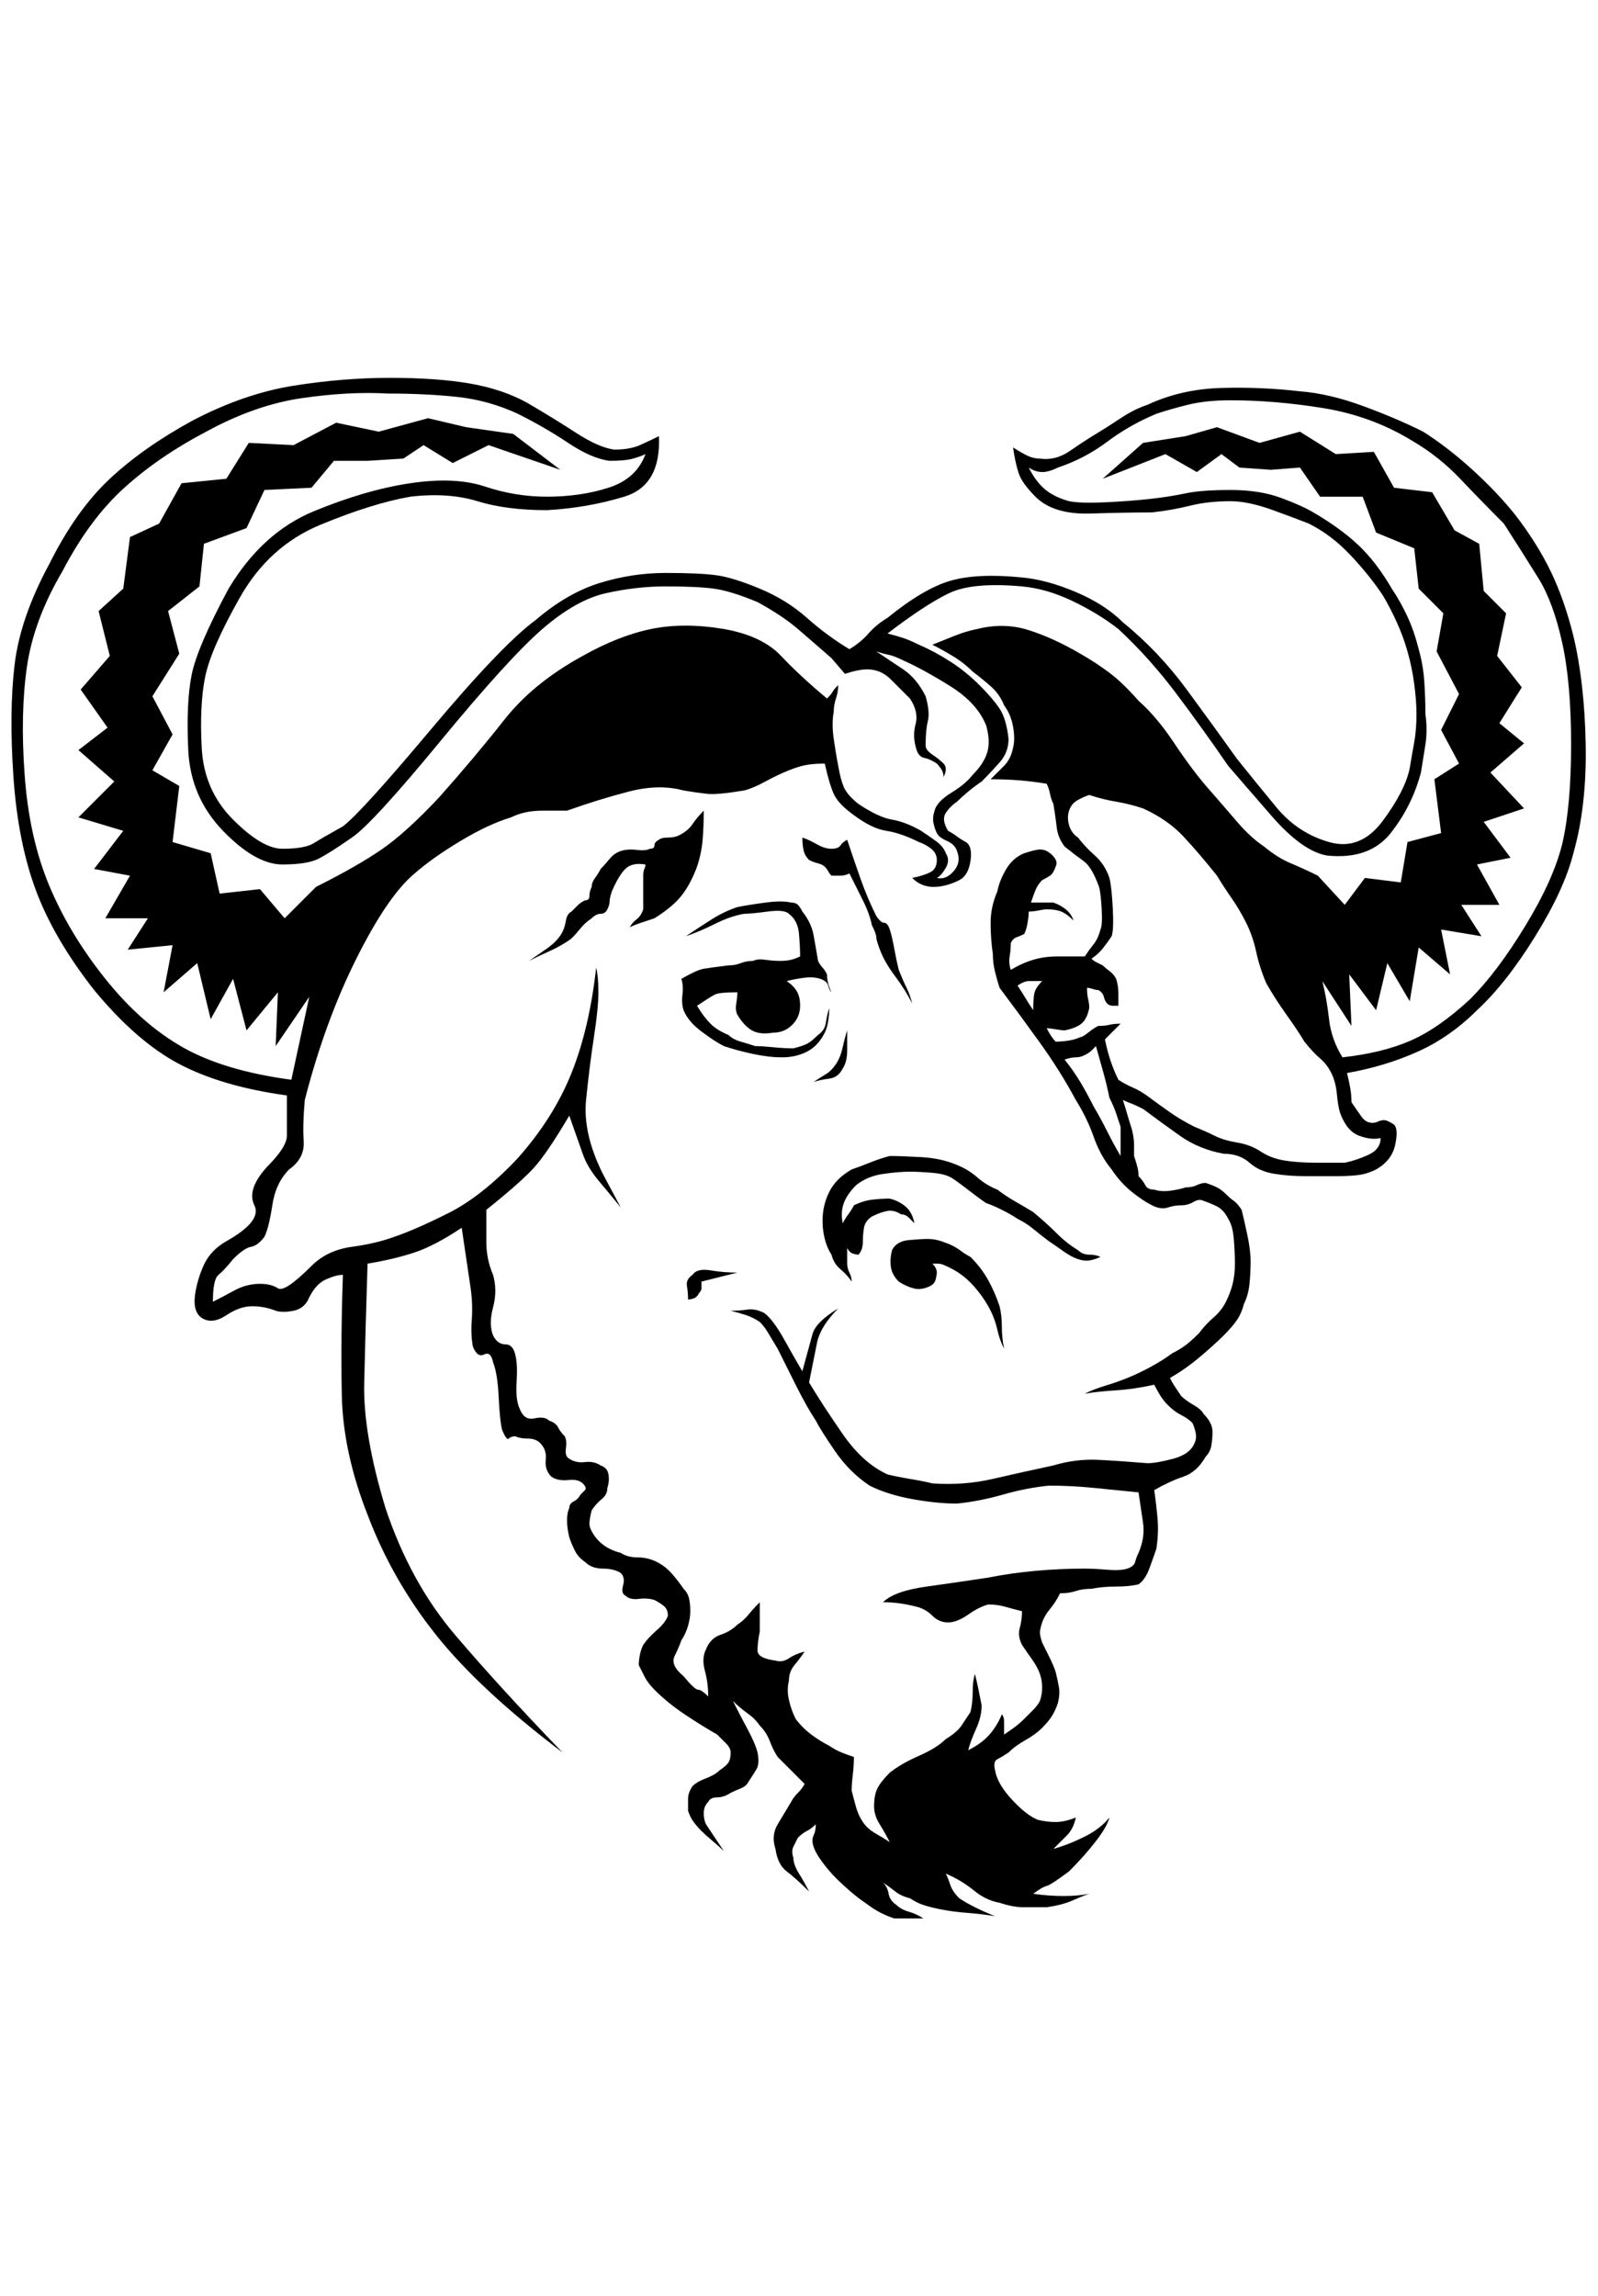<?xml version="1.0" standalone="no"?>
<!DOCTYPE svg PUBLIC "-//W3C//DTD SVG 1.1//EN" "http://www.w3.org/Graphics/SVG/1.1/DTD/svg11.dtd" >
<svg xmlns="http://www.w3.org/2000/svg" xmlns:xlink="http://www.w3.org/1999/xlink" version="1.1" viewBox="-10 0 1426 2048">
   <path fill="currentColor"
d="M296 1137q-6 0 -15 4t-15 16q-4 10 -14 12t-16 0q-10 -4 -21 -4t-23 8t-21 3t-7 -21q2 -14 8 -27t20 -21q32 -18 25 -32t11 -34q18 -18 18 -28v-36q-58 -8 -96 -28t-76 -66q-36 -46 -52 -89t-20 -101t1 -100t31 -90q24 -48 54 -76t74 -52q46 -24 90 -31t86 -7t71 5t51 17
q24 14 44 27t34 15q14 0 23 -4t17 -8q2 44 -31 54t-69 12q-36 0 -62 -8t-60 -4q-34 6 -80 25t-72 65t-31 71t-3 63t28 64t44 26q20 0 28 -5t26 -15q16 -12 79 -87t93 -97q28 -24 57 -33t59 -9t45 2t39 12t42 26t38 28q10 -6 17 -14t17 -14q32 -26 56 -33t64 -3q22 2 48 13
t42 27q32 26 57 60t45 62q16 20 35 43t47 31t48 -19t24 -47q2 -12 4 -23t2 -25q0 -12 -2 -27t-6 -29t-10 -27t-12 -23q-12 -18 -29 -36t-37 -28q-10 -4 -32 -12t-38 -8q-20 0 -36 4t-34 6q-22 0 -55 1t-49 -15q-12 -12 -15 -21t-5 -23q6 4 12 7t12 3q14 2 27 -7t23 -15
t22 -14t24 -12q30 -14 66 -15t70 3q26 2 56 13t54 23q22 14 44 34t38 40q20 26 32 51t20 57q10 42 11 97t-11 97q-8 32 -34 74t-52 66q-24 24 -53 37t-63 19q2 8 3 14t1 12q4 6 9 13t13 5q4 -2 7 -2t9 4q4 4 1 18t-17 22q-8 4 -16 5t-20 1h-26q-16 0 -28 -2q-14 -2 -23 -10
t-23 -8q-22 -4 -39 -16t-33 -24q-8 -4 -11 -5t-7 -3q2 6 4 13t4 13q2 8 2 14v10q2 6 3 10t1 8q4 4 6 8t8 4q6 2 14 1t14 -3q6 0 10 -2t8 -2q6 2 10 4t8 6t7 6t7 8q2 8 5 22t3 24t-1 20t-5 18q-2 8 -6 14t-12 14t-21 19t-27 19q2 4 4 7l6 9q4 4 11 8t9 8q4 4 6 8t2 8
q0 6 -1 12t-5 10q-8 14 -20 18t-26 12q2 14 3 26t-1 26q-2 6 -6 17t-10 15q-8 2 -20 2t-22 2q-8 0 -14 2t-14 2q-4 8 -9 14t-7 12t-2 9t2 9l6 12q4 8 6 14q2 8 3 14t-1 14q-2 6 -5 11t-9 11t-15 11t-15 11q-6 4 -10 6t-2 10q2 12 15 26t23 18q8 2 16 2t18 -4q-2 10 -8 16
l-12 12q14 -4 28 -11t22 -17q-2 8 -12 21t-24 27q-16 12 -20 13t-12 7q14 2 27 2t23 -2q-6 2 -15 6t-23 6h-21q-9 0 -21 -4q-12 -2 -23 -11t-25 -15q2 4 4 10t8 12q6 4 14 8t18 8q-12 -2 -25 -3t-23 -3t-16 -4t-12 -6q-8 -2 -13 -6t-11 -8q4 4 5 10t7 10q4 4 11 6t13 6h-12
h-14q-6 -2 -12 -5t-14 -9q-6 -4 -13 -10t-13 -12t-12 -14t-8 -14t0 -10t2 -10q-4 4 -8 6t-8 6l-4 8q-2 4 0 10q0 6 5 14t9 16q-12 -12 -20 -18t-10 -20q-4 -12 2 -22l12 -20q2 -4 6 -8t6 -8l-12 -12l-12 -12q-4 -6 -7 -14t-9 -14q-4 -6 -11 -11t-13 -11q6 12 13 25t9 21
q2 10 -1 15t-7 11q-2 4 -7 6t-9 4q-6 4 -12 4t-8 4q-4 4 -4 10t2 10l16 24q-4 -4 -10 -9t-10 -9t-7 -8t-5 -10v-11q0 -5 4 -11q4 -4 12 -7t12 -7q6 -4 8 -7t2 -9q0 -4 -4 -8l-8 -8q-14 -8 -29 -18t-27 -22q-6 -6 -9 -12l-5 -10q0 -4 1 -9t3 -9q4 -6 12 -13t10 -13
q0 -6 -4 -9t-8 -5q-6 -2 -14 -1t-12 -3q-4 -2 -2 -9t-2 -11q-6 -4 -16 -4t-16 -6q-6 -4 -9 -10t-5 -12q-2 -8 -2 -15t2 -11q0 -4 4 -6t6 -6l4 -4q2 -2 -2 -6t-13 -3t-15 -3q-6 -6 -5 -15t-5 -15q-4 -4 -11 -4t-11 -2q-4 0 -6 2t-6 -8q-2 -8 -3 -29t-5 -31q-2 -10 -8 -7
t-10 -7q-2 -10 -1 -24t-1 -28l-8 -54q-24 16 -42 22t-42 10q-2 62 -3 107t19 111q22 66 62 113t96 105q-74 -56 -113 -105t-61 -107q-22 -56 -23 -107t1 -107zM818 1105q6 0 12 2t10 4t8 5t8 5q10 10 16 21t10 23q2 8 2 18t2 20q-4 -8 -6 -17t-6 -17q-6 -12 -16 -23t-24 -17
q-4 -2 -7 -2h-5q2 2 3 4t1 4t-1 6t-5 6q-8 4 -15 2t-13 -6q-6 -6 -7 -13t1 -15q4 -8 15 -9t17 -1zM724 1089q0 -14 6 -26t20 -20q6 -2 16 -6t18 -6q10 0 28 1t32 7q10 4 18 11t18 11q8 6 15 10t17 10q12 10 21 19t19 15q4 4 10 4t10 2q-4 2 -9 3t-11 -1t-13 -7t-13 -9
q-8 -6 -14 -11t-14 -9q-6 -4 -14 -8t-14 -6q-6 -4 -15 -11t-15 -11t-18 -5t-20 -1q-10 0 -24 2t-24 10q-8 8 -11 16t-1 18q2 -4 5 -8t5 -8q8 -4 16 -5t16 -1q8 2 14 7t8 15l-5 -5q-3 -3 -7 -3q-6 -4 -12 -3t-14 5q-6 4 -7 10t-1 12q0 4 -1 7t-3 5q-2 0 -5 -1t-5 -5v7v7
q0 4 2 8t2 8q-4 -6 -10 -11t-8 -13q-4 -6 -6 -14t-2 -16zM736 949q4 -6 6 -15t4 -15v18q0 10 -4 16q-4 8 -12 9t-14 3q6 -4 11 -7t9 -9zM608 1137q4 -6 16 -4t24 2l-16 4l-16 4v6q0 2 -2 4q-2 4 -5 5t-5 1q0 -6 -1 -12t5 -10zM706 747q6 2 13 6t13 4t8 -3t6 -5q6 18 12 35
t14 33q4 6 7 6t5 6t4 17t4 19q4 10 7 16t5 14q-6 -12 -15 -24t-13 -22t-4 -13t-4 -11q-2 -10 -8 -22l-12 -24q-4 2 -8 2h-8q-2 -2 -3 -4t-3 -4t-6 -3t-8 -3q-4 -4 -5 -9t-1 -11zM662 857q4 -2 11 -1t13 1t10 -1t8 -3q0 -8 -1 -20t-9 -18q-4 -4 -19 -2t-21 2q-12 2 -26 9
t-26 11q12 -8 23 -15t23 -11q10 -2 25 -4t23 0q4 0 6 2t4 6q8 10 10 21t4 23q2 4 4 6t4 6q0 4 1 8t3 8q-2 -2 -3 -6t-7 -6t-14 -1t-16 3q6 4 9 9t3 13q0 10 -7 17t-17 7q-12 2 -19 -2t-13 -14q-2 -4 -1 -10t1 -10q-16 0 -20 2t-16 10q6 10 12 16t16 10q4 4 11 6t13 4
q6 0 16 1t18 1q8 -2 12 -4t10 -8q6 -4 7 -11t3 -13q0 6 -1 12t-3 10q-6 12 -16 17t-22 5t-26 -3t-26 -7q-8 -4 -20 -13t-16 -19q-2 -6 -1 -14t-1 -14q14 -8 20 -9t22 -3q6 0 11 -2t11 -2zM564 781q0 -4 1 -6t1 -4q-12 -2 -18 4t-12 20q-2 6 -2 9t-2 7t-6 4t-8 4q-6 4 -10 9
t-8 9q-8 6 -19 11t-19 9q6 -4 16 -11t14 -15q2 -4 3 -10t5 -8l6 -6q2 -2 6 -4q4 0 4 -4t2 -8q0 -4 3 -8t5 -8q4 -4 8 -9t10 -7t14 -1t12 -1q4 0 4 -3t4 -5q2 -2 8 -2t10 -2q8 -4 12 -10t10 -12q0 14 -1 26t-5 24q-6 16 -14 26t-24 20l-12 4q-6 2 -10 4q2 -4 6 -7t6 -9v-15
v-15zM920 875h-12q-4 0 -10 4q4 6 7 11t7 11q0 -10 1 -15t7 -11zM892 865q10 -6 20 -9t22 -3h12h12q4 -6 8 -11t6 -13q2 -4 1 -20t-3 -20q-6 -16 -13 -21t-17 -13q-6 -8 -7 -17t-3 -21q-2 -4 -3 -9t-3 -9q-12 -2 -24 -3t-26 -1l12 -12q6 -6 8 -16q2 -8 0 -19t-8 -19
q-4 -10 -12 -17t-16 -13q-8 -8 -18 -14t-18 -10l20 -8q10 -4 20 -6q24 -6 46 1t46 21q14 8 26 17t26 25q16 14 32 38t30 40t26 30t24 22q12 10 24 15t24 11l24 26l18 -24l32 4l6 -36l30 -8l-6 -48l22 -14l-16 -30l16 -32l-20 -38l6 -34l-22 -22l-4 -36l-34 -14l-12 -32h-38
l-18 -26l-26 2l-28 -2l-16 -12l-22 16l-28 -16l-56 22l36 -32l38 -6l28 -8l38 14l36 -10l32 20l34 -2l18 32l34 4l20 34l22 12l4 42l20 20l-8 38l22 28l-20 32l22 18l-30 26l30 32l-36 12l24 32l-30 6l20 36h-34l18 28l-36 -6l8 40l-28 -24l-8 48l-20 -34l-10 42l-24 -32
l2 46l-26 -40q4 16 6 34t12 34q36 -4 61 -15t53 -37q24 -24 49 -65t33 -73q8 -34 8 -89t-8 -91t-21 -57t-31 -49q-20 -20 -39 -40t-43 -34q-36 -22 -79 -29t-83 -7q-22 0 -38 4t-28 8q-24 10 -44 25t-44 23q-8 4 -14 4t-12 -4q6 12 14 19t22 11q10 2 32 1t40 -3t32 -5t40 -3
t45 7t29 13q24 14 40 29t30 39q8 12 14 25t10 29q4 14 5 29t1 29q2 14 0 27t-4 25q-8 30 -27 54t-57 20q-22 -4 -49 -35t-39 -45q-22 -32 -46 -64t-52 -58q-18 -14 -41 -25t-45 -13q-44 -4 -65 6t-55 36q8 2 14 4t14 6q14 6 28 15t26 21t18 21t8 27q0 12 -8 21t-16 17
q-6 4 -12 9t-10 9q-6 4 -10 10t2 16q4 2 8 5t8 5q6 4 4 17t-10 17q-12 6 -23 6t-19 -8q10 -2 16 -5t6 -11q0 -6 -5 -10t-11 -6q-16 -8 -29 -10t-29 -14q-14 -10 -18 -19t-8 -27q-8 0 -15 1t-17 5t-21 10t-19 8q-24 4 -33 3t-21 -3q-22 -6 -49 1t-55 17h-22q-16 0 -28 6
q-20 6 -45 21t-41 29q-24 20 -52 76t-46 126q-2 22 -1 37t-13 25q-12 12 -15 32t-7 28q-6 8 -12 9t-16 11q-8 10 -13 14t-5 24q8 -4 19 -10t23 -6q10 0 16 4t30 -20q14 -14 36 -17t38 -9q18 -6 48 -21t62 -49q32 -36 48 -76t22 -94q2 8 2 22t-4 40t-7 56t15 66l16 30
q-8 -10 -19 -23t-15 -25l-12 -34q-20 34 -32 47t-42 37v29q0 15 6 29q4 14 0 29t0 25q4 8 11 8t9 10q2 8 1 24t3 24q4 10 13 8t13 2q6 2 8 6t6 8q2 4 1 11t3 9q6 4 14 3t14 3q6 2 7 8t-1 12q0 6 -5 10t-9 10q-2 8 -2 12t4 10t10 10t14 6q6 4 15 4t17 4t14 11t10 13q4 4 5 9
t1 11t-2 13t-6 13q-2 6 -6 14t8 18q10 12 13 12t9 6q0 -12 -3 -23t1 -19q4 -10 13 -13t15 -9q6 -4 10 -9t10 -11v13v13q-2 10 -2 17t16 9q6 2 12 -2t14 -6q-4 6 -9 12t-5 14q-2 8 0 17t6 17q6 8 14 14t16 10q6 4 11 6t11 4q0 8 -1 16t-1 14q2 8 4 15t6 13t11 10t13 8
q-4 -8 -9 -16t-5 -16q0 -10 3 -16t11 -14q10 -8 26 -15t24 -15q10 -6 14 -12l8 -12q2 -8 2 -18t2 -16q2 8 3 13l3 15q0 10 -5 21t-7 19q12 -6 19 -14t11 -18q2 2 2 6v12q6 -4 10 -7t8 -7l8 -8q4 -4 6 -8q2 -6 2 -12t-2 -12t-7 -13t-9 -13q-4 -8 -2 -15t2 -15q-8 -2 -15 -4
t-15 -2q-8 2 -18 9t-18 7t-14 -6t-14 -8t-15 -3t-15 -1q10 -10 39 -14t55 -8q20 -4 42 -6t44 -2q8 0 20 1t18 -1t7 -6t3 -8q6 -14 4 -27t-4 -27l-40 -4q-20 -2 -40 -2q-20 2 -41 8t-41 8q-18 0 -40 -4t-38 -12q-18 -12 -31 -31t-17 -27q-8 -12 -18 -32l-16 -32l-9 -15
q-3 -5 -7 -9q-6 -4 -12 -6t-14 -4q8 0 15 -1t15 3q8 6 18 24t16 28l9 -33q3 -11 23 -23q-16 16 -19 31l-7 35q12 20 30 46t40 36q8 2 20 4t20 4q28 2 54 -4t54 -12q20 -6 40 -5t44 3q8 0 23 -4t19 -14q2 -4 1 -9t-3 -9q-4 -4 -10 -7t-12 -9q-4 -4 -7 -9t-5 -9q-18 4 -34 5
t-28 3q8 -4 18 -7t20 -7t21 -10t19 -12q8 -4 13 -8t11 -10q6 -8 13 -14t11 -14t6 -16t2 -18t-1 -22t-5 -18q-4 -8 -10 -11t-12 -5q-4 -2 -9 1t-11 3t-12 2t-14 -2t-18 -12t-18 -20q-10 -12 -16 -29t-16 -33q-14 -26 -32 -51t-36 -49q-2 -6 -4 -14t-2 -16q-2 -14 -2 -28
t6 -28q2 -10 8 -20t16 -14q6 -2 11 -3t9 1t7 6t1 8q-2 6 -5 8t-7 4q-4 4 -6 9t-4 11h10h10q6 2 11 6t7 10q-6 -6 -11 -8t-13 -2q-2 0 -7 1t-9 1q0 4 -1 10t-3 10q-4 2 -7 3t-5 5q0 6 -1 12t1 12zM964 855q2 2 4 3l6 3q2 2 6 5t6 7q2 6 2 13v11h-5q-3 0 -5 -2t-3 -6t-5 -6
q-2 0 -5 -1t-5 -1q0 6 1 10t1 8q-2 10 -7 14t-15 6q-2 0 -8 -1t-8 -1q2 4 4 7t4 5q6 0 12 -1t10 -3q2 0 7 -4t9 -6q6 0 10 -1t10 -1l-7 7l-7 7q2 10 5 19t7 17q6 4 13 7t15 9t18 13t22 13q10 4 18 8t20 6t21 8t21 8t29 2h25q10 -2 21 -7t11 -15q-8 2 -19 -2t-17 -20
q-2 -6 -3 -17t-5 -19t-10 -13t-14 -15q-6 -10 -16 -24t-18 -28q-6 -14 -9 -28t-9 -26t-13 -22t-13 -20q-16 -20 -30 -35t-36 -25q-12 -4 -24 -6t-24 -6q-6 2 -11 5t-7 9t0 13t8 11q6 8 15 16t13 20q2 8 3 27t-1 25q-4 6 -8 11t-10 9zM968 933l-4 4q-2 2 -6 4t-8 2t-10 2
q8 10 14 20t12 22q6 10 12 22t12 22v-13v-13l-4 -12q-2 -6 -6 -14q-2 -10 -5 -21t-7 -25zM734 635q-2 10 0 24t4 24q2 12 5 19t13 15q18 12 30 14t26 10q6 4 13 9t9 11q4 6 0 13t-8 9q8 2 15 -6t3 -18q-2 -6 -9 -9t-9 -7t-3 -9t1 -11q2 -8 15 -16t19 -16q10 -10 13 -20
t-1 -24q-8 -20 -32 -35t-42 -23q-8 -4 -13 -5t-11 -3l24 16q12 8 20 24q4 14 2 22t-2 22q0 4 6 8t10 8q2 2 2 5t-2 7q0 -4 -2 -7t-4 -5q-6 -4 -11 -5t-7 -7q-4 -12 -1 -23t-5 -23l-17 -17q-9 -9 -21 -9q-4 0 -9 1t-11 3l-12 -14q-16 -14 -30 -26t-36 -24q-24 -10 -39 -12
t-43 -2q-26 0 -53 6t-57 32t-91 100t-79 86q-20 14 -30 19t-32 5q-24 0 -53 -30t-31 -72t3 -67t33 -77q30 -50 76 -69t86 -25t67 3t55 9q30 0 55 -8t33 -30q-4 2 -11 4t-21 2q-16 -2 -37 -16t-45 -26q-26 -12 -54 -15t-62 -3q-34 -2 -76 4t-86 30q-42 22 -73 50t-55 74
q-26 44 -32 86t-2 96q4 56 22 99t50 83t69 61t97 29l16 -74l-30 44l2 -48l-28 34l-12 -46l-20 36l-12 -50l-30 26l8 -42l-40 4l18 -28h-38l22 -38l-32 -6l26 -34l-40 -12l32 -32l-32 -28l26 -20l-24 -34l26 -30l-10 -40l22 -20l6 -46l26 -12l20 -36l40 -4l20 -32l40 2
l38 -20l38 8l44 -12l34 8l42 6l42 32l-64 -22l-32 16l-26 -16l-18 12l-32 2h-30l-20 24l-42 2l-16 34l-38 14l-4 38l-28 22l10 38l-24 38l18 34l-18 32l24 14l-6 50l34 10l8 36l36 -4l22 26l28 -28q36 -18 58 -33t52 -47q32 -36 58 -69t70 -57q32 -18 61 -24t65 0
q34 6 51 24t41 38q4 -4 5 -6t5 -6q0 6 -2 12t-2 12z" />
</svg>

